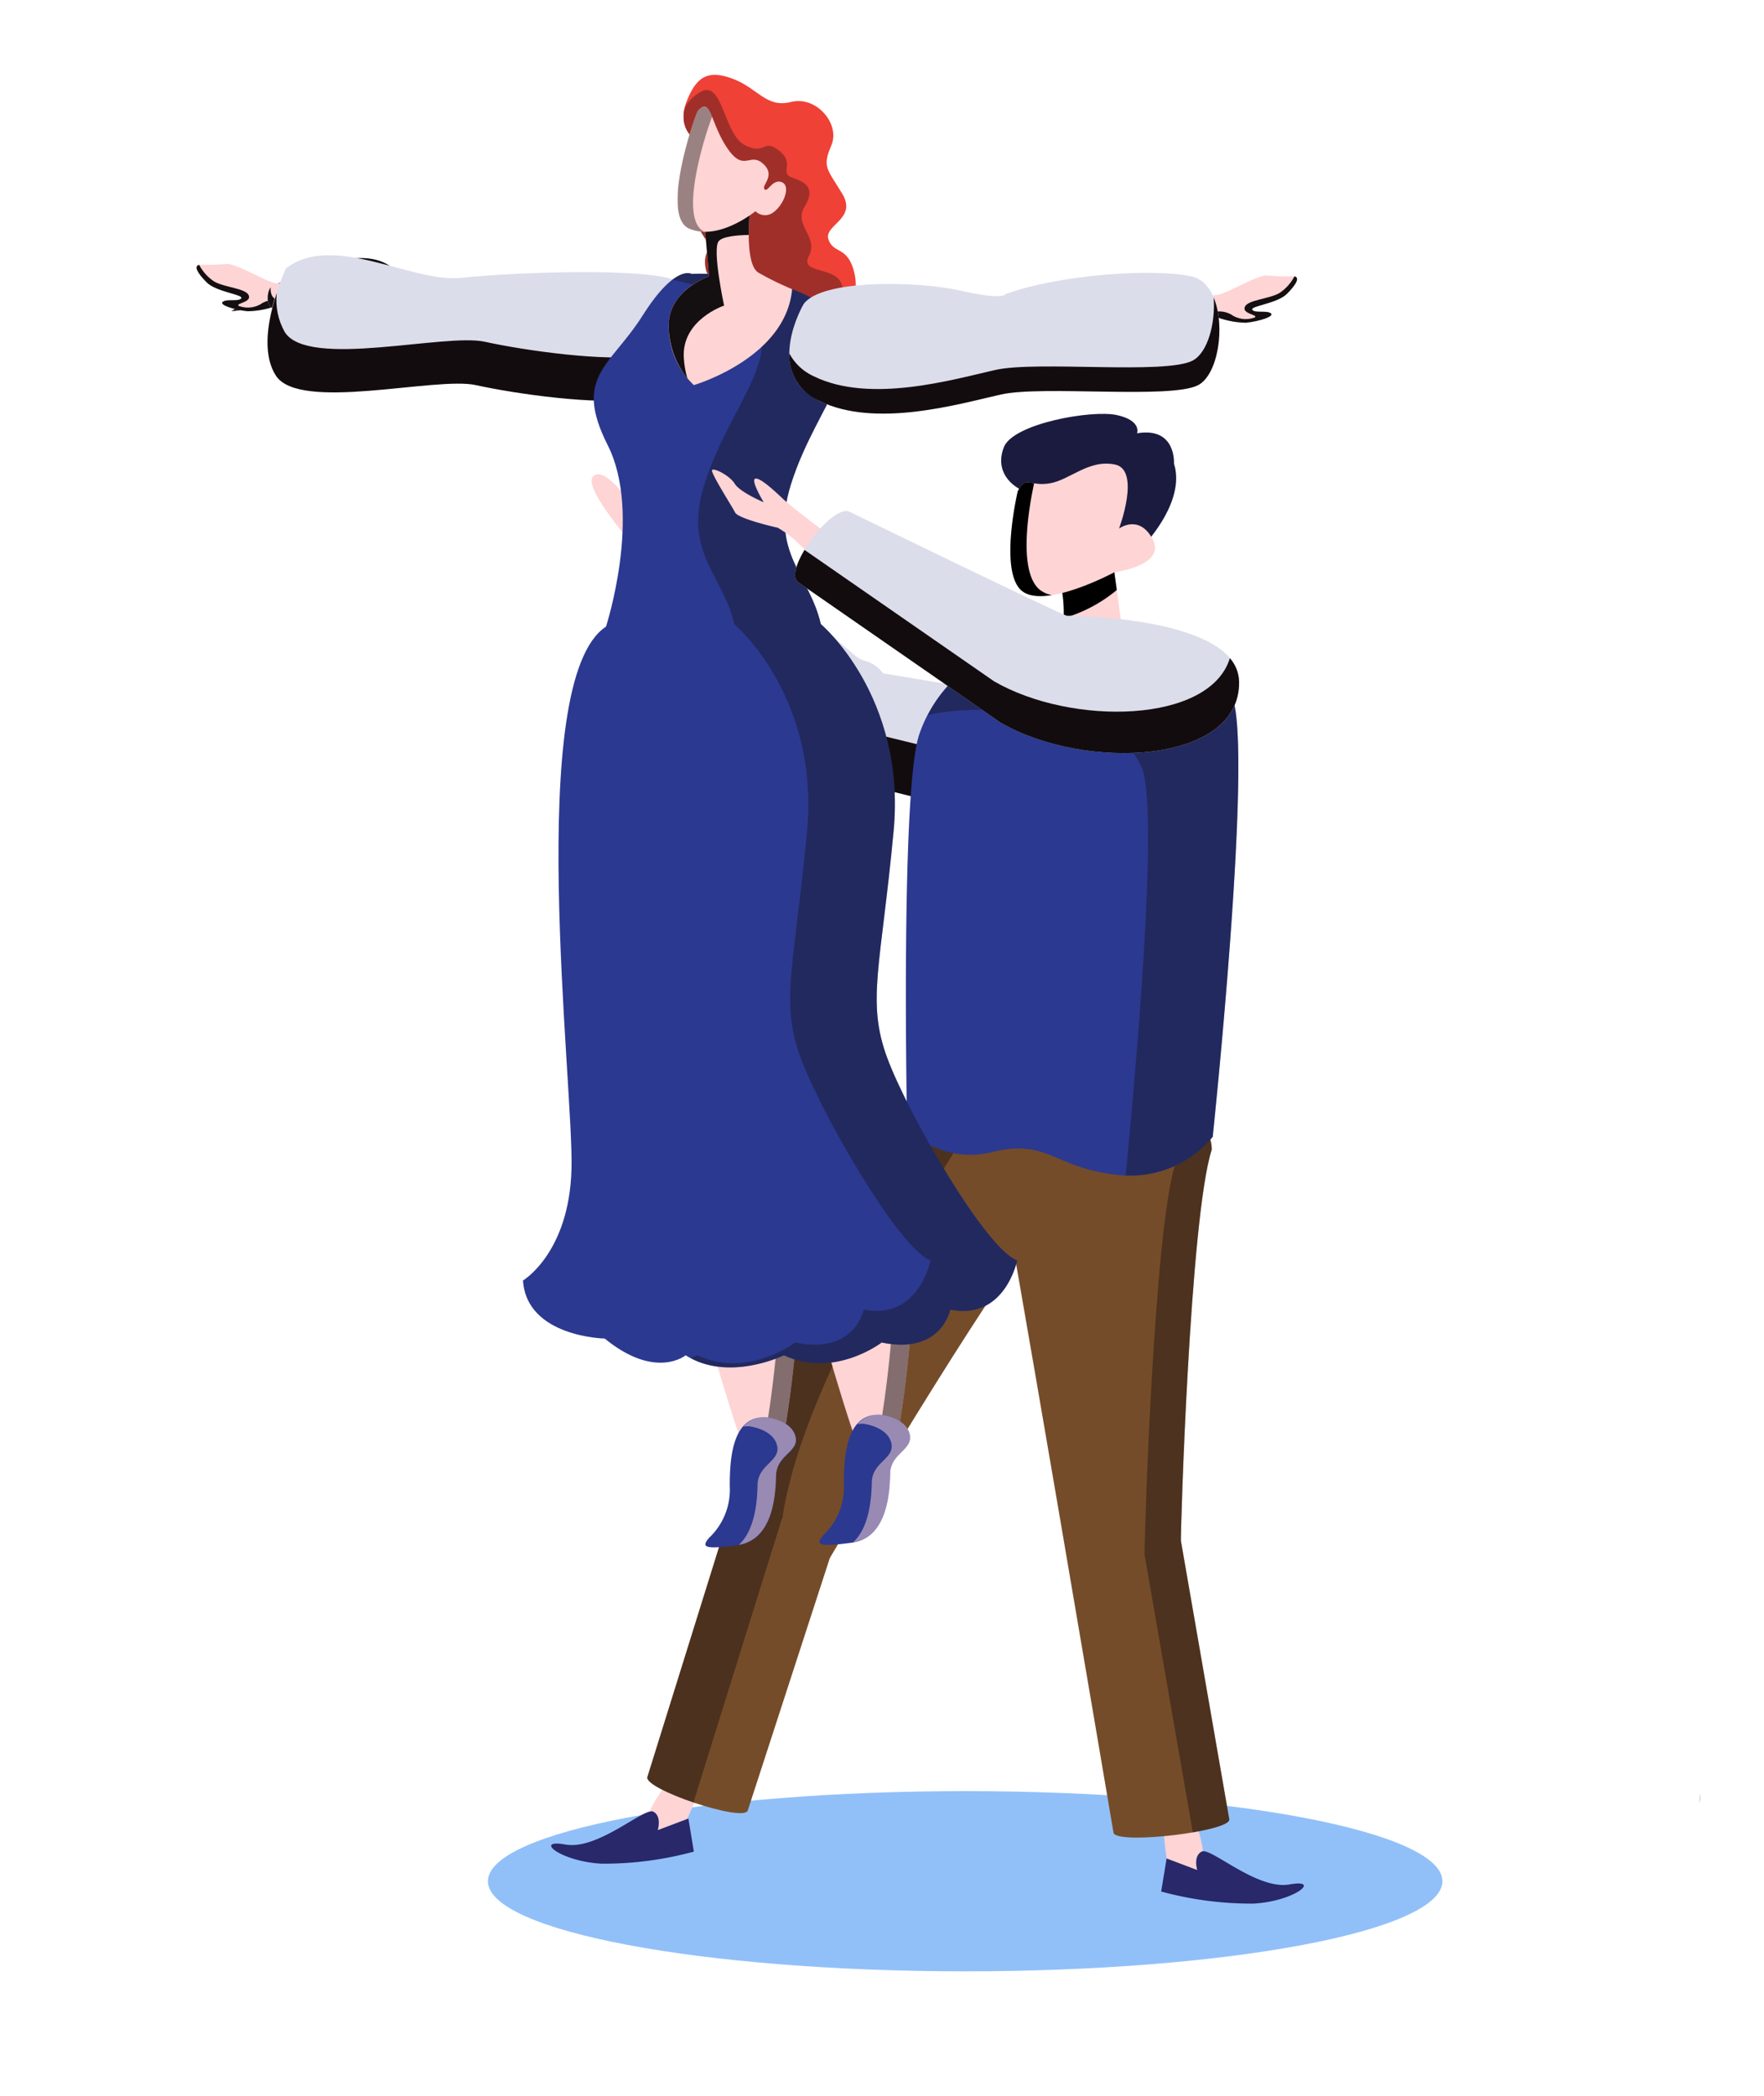 <svg id="Group_3553" data-name="Group 3553" xmlns="http://www.w3.org/2000/svg" xmlns:xlink="http://www.w3.org/1999/xlink" width="214.881" height="255.276" viewBox="0 0 214.881 255.276">
  <defs>
    <clipPath id="clip-path">
      <rect id="Rectangle_2707" data-name="Rectangle 2707" width="214.881" height="255.276" fill="none"/>
    </clipPath>
    <clipPath id="clip-path-2">
      <path id="Path_4223" data-name="Path 4223" d="M100.729,0C64.123.01,36.509,26.3,36.509,26.3S-34.107,78.061,21.082,183.762c12.5,38.705,43.59,71.475,95.3,71.511h.164a150.938,150.938,0,0,0,39.521-5.686c44.31-12.064,58.787-27.211,58.808-44.927v-.079c-.015-12.59-7.313-26.474-16.383-41.471-21.856-36.139,29.569-73.569-32.141-130.359C143.86,8.005,120.967.012,100.8,0Z" transform="translate(0 0.003)" fill="none"/>
    </clipPath>
    <clipPath id="clip-path-3">
      <rect id="Rectangle_2657" data-name="Rectangle 2657" width="19.751" height="6.478" fill="none"/>
    </clipPath>
    <clipPath id="clip-path-4">
      <path id="Path_4244" data-name="Path 4244" d="M158.509,155.718c-6-3.176-18.816,5.8-18.816,5.8s24.813-2.624,18.816-5.8" transform="translate(-139.693 -155.038)" fill="none"/>
    </clipPath>
    <radialGradient id="radial-gradient" cx="0.398" cy="0.639" r="0.822" gradientTransform="matrix(0.36, 0, 0, -1, -0.727, 50.441)" gradientUnits="objectBoundingBox">
      <stop offset="0" stop-color="#130c0e"/>
      <stop offset="0.574" stop-color="#130c0e"/>
      <stop offset="0.798" stop-color="#130c0e"/>
      <stop offset="1" stop-color="#130c0e"/>
    </radialGradient>
    <clipPath id="clip-path-5">
      <rect id="Rectangle_2663" data-name="Rectangle 2663" width="0.149" height="1.119" fill="none"/>
    </clipPath>
    <clipPath id="clip-path-6">
      <path id="Path_4247" data-name="Path 4247" d="M1025.238,1078.947a5.657,5.657,0,0,0,.149-1.119c-.041.388-.092.76-.149,1.119" transform="translate(-1025.238 -1077.828)" fill="none"/>
    </clipPath>
    <radialGradient id="radial-gradient-2" cx="0.5" cy="0.5" r="0.357" gradientTransform="matrix(7.493, 0, 0, -1, 9033.319, 65.745)" xlink:href="#radial-gradient"/>
    <clipPath id="clip-path-7">
      <rect id="Rectangle_2671" data-name="Rectangle 2671" width="58.888" height="35.41" fill="none"/>
    </clipPath>
    <clipPath id="clip-path-8">
      <path id="Path_4255" data-name="Path 4255" d="M432.441,352.212,403.3,345.049a2.983,2.983,0,0,1-2.4-2.622l-16.271-19.221c-1.785,1.522-3.1,3.386-2.262,4.231l18.11,21.394a2.982,2.982,0,0,0,2.4,2.622l29.14,7.163c7.071-.243,10.255-7.042,8.51-11.513a9.061,9.061,0,0,1-8.087,5.109" transform="translate(-382.11 -323.206)" fill="none"/>
    </clipPath>
    <radialGradient id="radial-gradient-3" cx="0.494" cy="0.5" r="0.688" gradientTransform="matrix(0.581, 0, 0, -1, -0.529, 10.718)" xlink:href="#radial-gradient"/>
    <clipPath id="clip-path-9">
      <rect id="Rectangle_2673" data-name="Rectangle 2673" width="46.368" height="85.216" fill="none"/>
    </clipPath>
    <clipPath id="clip-path-10">
      <path id="Path_4258" data-name="Path 4258" d="M422.168,665.784c-.053.733-18.215,26.37-20.868,44.611-.025.041-.055.076-.079.118L390.531,744.8c-.259.735,2.646,2.121,5.69,3.145a.334.334,0,0,1-.018-.227l10.689-34.286c.024-.043.054-.078.079-.118,2.653-18.24,20.815-43.877,20.868-44.611,1.693-3.119,5.379-3.6,9.042-2.553-4.694-3.708-12.092-5.194-14.715-.365" transform="translate(-390.515 -662.728)" fill="none"/>
    </clipPath>
    <radialGradient id="radial-gradient-4" cx="0.503" cy="0.51" r="0.395" gradientTransform="matrix(1.859, 0, 0, -1, 1.449, 2.821)" xlink:href="#radial-gradient"/>
    <clipPath id="clip-path-11">
      <rect id="Rectangle_2675" data-name="Rectangle 2675" width="24.303" height="89.354" fill="none"/>
    </clipPath>
    <clipPath id="clip-path-12">
      <path id="Path_4261" data-name="Path 4261" d="M639.714,714.017c-.073-.481,1.076-39.418,3.761-47.687-.132-7.022-14.929-7.756-22.168-3.712,7.588-1.9,17.633-.382,17.742,5.4-2.686,8.268-3.834,47.206-3.762,47.686l5.874,33.806c2.6-.446,4.645-1.062,4.434-1.643Z" transform="translate(-621.307 -660.156)" fill="none"/>
    </clipPath>
    <radialGradient id="radial-gradient-5" cx="0.496" cy="0.509" r="0.36" gradientTransform="matrix(3.697, 0, 0, -1, 13.81, 2.706)" gradientUnits="objectBoundingBox">
      <stop offset="0" stop-color="#140f10"/>
      <stop offset="0.574" stop-color="#140f10"/>
      <stop offset="0.798" stop-color="#140f10"/>
      <stop offset="1" stop-color="#140f10"/>
    </radialGradient>
    <clipPath id="clip-path-13">
      <rect id="Rectangle_2677" data-name="Rectangle 2677" width="37.835" height="65.391" fill="none"/>
    </clipPath>
    <clipPath id="clip-path-14">
      <path id="Path_4263" data-name="Path 4263" d="M584.767,383.992s-9.464-.869-14.229.427a16.8,16.8,0,0,0-10.787,8.6c4.828-1.215,14.013-.373,14.013-.373s9.391.511,12.044,6.759c2.184,5.144-.82,38.169-1.949,49.681a13.021,13.021,0,0,0,10.6-4.7s5-47.387,2.349-53.635-12.044-6.759-12.044-6.759" transform="translate(-559.751 -383.706)" fill="none"/>
    </clipPath>
    <radialGradient id="radial-gradient-6" cx="0.476" cy="0.502" r="0.404" gradientTransform="matrix(1.661, 0, 0, -1, 1.882, 5.378)" xlink:href="#radial-gradient-5"/>
    <clipPath id="clip-path-15">
      <rect id="Rectangle_2678" data-name="Rectangle 2678" width="7.055" height="7.353" fill="none"/>
    </clipPath>
    <clipPath id="clip-path-16">
      <rect id="Rectangle_2679" data-name="Rectangle 2679" width="5.067" height="13.85" fill="none"/>
    </clipPath>
    <clipPath id="clip-path-17">
      <rect id="Rectangle_2681" data-name="Rectangle 2681" width="10.64" height="5.67" fill="none"/>
    </clipPath>
    <clipPath id="clip-path-18">
      <path id="Path_4271" data-name="Path 4271" d="M126.679,163.723a3.122,3.122,0,0,1-2.943.4c-.486-.336,1.566-.413,1.211-1.287s-2.917-.939-4.232-1.7a5.506,5.506,0,0,1-1.812-2.017c-.664.141-.242.964.913,2.131s4.5,1.486,4.223,1.934-1.753.05-2.254.432,1.417.987,3.022,1.153a10.57,10.57,0,0,0,4.041-.878.881.881,0,0,0,.379-.275,3.038,3.038,0,0,0-2.548.112" transform="translate(-118.587 -159.113)" fill="none"/>
    </clipPath>
    <radialGradient id="radial-gradient-7" cx="0.516" cy="0.487" r="0.735" gradientTransform="matrix(0.527, 0, 0, -1, -1.015, 76.687)" xlink:href="#radial-gradient-5"/>
    <clipPath id="clip-path-19">
      <rect id="Rectangle_2683" data-name="Rectangle 2683" width="26.828" height="8.222" fill="none"/>
    </clipPath>
    <clipPath id="clip-path-20">
      <path id="Path_4273" data-name="Path 4273" d="M186.015,179.611c-4.891.967-23.4-5.55-23.4-5.55-.584-.077-.8-.764-.758-1.465-.533.824-.5,2.452.424,2.575,0,0,18.513,6.517,23.4,5.55,1.895-.375,2.556-1.393,2.653-2.508a3.218,3.218,0,0,1-2.319,1.4" transform="translate(-161.505 -172.597)" fill="none"/>
    </clipPath>
    <radialGradient id="radial-gradient-8" cx="0.503" cy="0.452" r="1.095" gradientTransform="matrix(0.335, 0, 0, -1, -0.798, 48.459)" xlink:href="#radial-gradient-5"/>
    <clipPath id="clip-path-21">
      <rect id="Rectangle_2685" data-name="Rectangle 2685" width="51.343" height="13.113" fill="none"/>
    </clipPath>
    <clipPath id="clip-path-22">
      <path id="Path_4275" data-name="Path 4275" d="M207.467,183.724c-4.744.819-14.73-.6-19.6-1.671s-21.466,3.3-24.343-1.148a7.918,7.918,0,0,1-.994-4.771c-.958,2.873-1.912,7.258-.1,10.051,2.877,4.443,19.474.073,24.343,1.148s14.855,2.489,19.6,1.671c3.506-.6,6.491-7.085,6.376-11.139-1.163,2.888-3.122,5.487-5.279,5.859" transform="translate(-161.407 -176.135)" fill="none"/>
    </clipPath>
    <radialGradient id="radial-gradient-9" cx="0.506" cy="0.452" r="1.297" gradientTransform="matrix(0.276, 0, 0, -1, -0.441, 30.297)" xlink:href="#radial-gradient"/>
    <clipPath id="clip-path-23">
      <rect id="Rectangle_2687" data-name="Rectangle 2687" width="26.411" height="32.741" fill="none"/>
    </clipPath>
    <clipPath id="clip-path-24">
      <path id="Path_4277" data-name="Path 4277" d="M436.935,78.025c.246.388,1.322,2.266-.022,3.48-1.5,1.358-4.609-.76-5.085-3.438s-5.307-1.454-4.084-3.78-1.886-3.755-.552-5.945.348-2.975-1.405-3.567.354-1.737-1.679-3.313-1.556.6-4.12-.65-2.7-7.595-5.169-6.643a4.8,4.8,0,0,0-2.158,2,3.5,3.5,0,0,0,1.035,3.844s-.624,3.888-1,6.234,2.459,5.816,2.78,6.6-.692,1.124-.294,3.055,2.24,1.144,3.869,3.684,2.573,3.759,8.77,6.177,9.641.37,10.8-3.277c1.092-3.427-1.386-4.359-1.694-4.461" transform="translate(-412.494 -54.071)" fill="none"/>
    </clipPath>
    <radialGradient id="radial-gradient-10" cx="0.495" cy="0.493" r="0.426" gradientTransform="matrix(1.254, 0, 0, -1, 0.759, 14.024)" xlink:href="#radial-gradient-5"/>
    <clipPath id="clip-path-25">
      <rect id="Rectangle_2689" data-name="Rectangle 2689" width="14.808" height="54.282" fill="none"/>
    </clipPath>
    <clipPath id="clip-path-26">
      <path id="Path_4279" data-name="Path 4279" d="M409.164,613.8c2.045.515,4.612,2.456,7.766,6.889,8.912,12.522,2.555,44.962,2.555,44.962a8.431,8.431,0,0,1-1.6,1.691,1.169,1.169,0,0,0,.244.347c1.56,1.021,3.649-2.052,3.649-2.052s6.357-32.439-2.555-44.962c-4.468-6.277-7.778-7.619-10.056-6.876" transform="translate(-409.164 -613.613)" fill="none"/>
    </clipPath>
    <radialGradient id="radial-gradient-11" cx="-0.296" cy="0.813" r="0.361" gradientTransform="matrix(0.651, 0, 0, -1, -0.375, 6.419)" xlink:href="#radial-gradient-5"/>
    <clipPath id="clip-path-27">
      <rect id="Rectangle_2690" data-name="Rectangle 2690" width="6.953" height="15.533" fill="none"/>
    </clipPath>
    <clipPath id="clip-path-29">
      <path id="Path_4283" data-name="Path 4283" d="M740.156,166.064a5.507,5.507,0,0,1-1.812,2.017c-1.315.764-3.877.829-4.232,1.7s1.7.951,1.211,1.287a3.121,3.121,0,0,1-2.943-.4,3.04,3.04,0,0,0-2.548-.112.88.88,0,0,0,.379.275,10.565,10.565,0,0,0,4.041.878c1.605-.166,3.523-.772,3.022-1.153s-1.975.017-2.254-.432,3.056-.757,4.223-1.934,1.577-1.99.913-2.131" transform="translate(-729.832 -166.064)" fill="none"/>
    </clipPath>
    <radialGradient id="radial-gradient-12" cx="0.484" cy="0.487" r="0.735" gradientTransform="matrix(0.527, 0, 0, -1, -6.34, 76.203)" xlink:href="#radial-gradient-5"/>
    <clipPath id="clip-path-31">
      <path id="Path_4285" data-name="Path 4285" d="M478.016,612.28c2.045.515,4.612,2.456,7.766,6.889,8.912,12.522,2.555,44.962,2.555,44.962a8.426,8.426,0,0,1-1.6,1.692,1.17,1.17,0,0,0,.244.347c1.56,1.021,3.649-2.052,3.649-2.052s6.357-32.44-2.555-44.962c-4.468-6.277-7.778-7.619-10.056-6.876" transform="translate(-478.016 -612.095)" fill="none"/>
    </clipPath>
    <radialGradient id="radial-gradient-13" cx="-0.296" cy="0.813" r="0.361" gradientTransform="matrix(0.651, 0, 0, -1, -0.458, 6.435)" xlink:href="#radial-gradient-5"/>
    <clipPath id="clip-path-32">
      <rect id="Rectangle_2695" data-name="Rectangle 2695" width="6.956" height="15.533" fill="none"/>
    </clipPath>
    <clipPath id="clip-path-33">
      <rect id="Rectangle_2697" data-name="Rectangle 2697" width="41.994" height="133.27" fill="none"/>
    </clipPath>
    <clipPath id="clip-path-34">
      <path id="Path_4289" data-name="Path 4289" d="M431.84,259.666c-2.545-6.887-.774-11.109.775-27.6s-8.867-25.242-8.867-25.242h0c-1.364-6.023-6.254-8.685-3.632-17.033,3.15-10.033,10.993-16.763,4.475-21.473s-16.575-4.14-16.575-4.14-.781-.488-2.347.705a22,22,0,0,1,8.377,3.435c6.518,4.71-1.325,11.44-4.475,21.473-2.621,8.348,2.268,11.01,3.633,17.033,0,0,10.416,8.748,8.867,25.242s-3.32,20.715-.775,27.6,12.061,23.328,15.824,24.661c0,0-1.46,7.332-8.144,6,0,0-1.081,5.524-8.361,4,0,0-5.795,4.443-11.907,1.555,0,0-.3.146-.808.342,5.108,2.718,11.352-.342,11.352-.342,6.112,2.888,11.906-1.555,11.906-1.555,7.28,1.525,8.361-4,8.361-4,6.683,1.333,8.144-6,8.144-6-3.762-1.333-13.278-17.774-15.823-24.661" transform="translate(-405.669 -164.077)" fill="none"/>
    </clipPath>
    <radialGradient id="radial-gradient-14" cx="0.5" cy="0.496" r="0.365" gradientTransform="matrix(3.21, 0, 0, -1, 4.311, 3.288)" xlink:href="#radial-gradient-5"/>
    <clipPath id="clip-path-35">
      <rect id="Rectangle_2699" data-name="Rectangle 2699" width="52.387" height="14.137" fill="none"/>
    </clipPath>
    <clipPath id="clip-path-36">
      <path id="Path_4291" data-name="Path 4291" d="M525.368,186.453c-3.321,1.751-18.958,0-24.048,1.147s-15.27,4.148-22.13.767a6.3,6.3,0,0,1-2.966-2.776,6.02,6.02,0,0,0,3.627,5.769c6.86,3.381,17.04.38,22.13-.768s20.727.6,24.048-1.147c2.414-1.273,3.343-7.154,1.885-10.662.232,3.187-.741,6.717-2.547,7.669" transform="translate(-476.224 -178.784)" fill="none"/>
    </clipPath>
    <radialGradient id="radial-gradient-15" cx="0.493" cy="0.443" r="1.207" gradientTransform="matrix(0.299, 0, 0, -1, -1.268, 27.452)" xlink:href="#radial-gradient"/>
    <clipPath id="clip-path-37">
      <rect id="Rectangle_2701" data-name="Rectangle 2701" width="9.941" height="20.978" fill="none"/>
    </clipPath>
    <clipPath id="clip-path-38">
      <path id="Path_4293" data-name="Path 4293" d="M408.341,132.358s-5.192,1.724-4.907,6.366a10.458,10.458,0,0,0,2.259,6.044,11.434,11.434,0,0,1-.428-2.489c-.284-4.642,4.907-6.366,4.907-6.366s-1.461-6.792-.67-7.829c.449-.589,2.222-.747,3.672-.775a32.52,32.52,0,0,1,.189-3.521l-5.692.741Z" transform="translate(-403.422 -123.788)" fill="none"/>
    </clipPath>
    <radialGradient id="radial-gradient-16" cx="0.513" cy="0.5" r="0.392" gradientTransform="matrix(2.046, 0, 0, -1, 8.313, 21.944)" xlink:href="#radial-gradient-5"/>
    <clipPath id="clip-path-39">
      <rect id="Rectangle_2703" data-name="Rectangle 2703" width="4.208" height="15.235" fill="none"/>
    </clipPath>
    <clipPath id="clip-path-41">
      <rect id="Rectangle_2705" data-name="Rectangle 2705" width="54.092" height="24.753" fill="none"/>
    </clipPath>
    <clipPath id="clip-path-42">
      <path id="Path_4298" data-name="Path 4298" d="M503.927,346.363l-.009,0-23.085-16c-1.064,1.78-1.577,3.5-.7,3.99l24.6,17.054.008,0c10.3,5.956,29.275,5.047,29.032-5.041a4.451,4.451,0,0,0-1.123-2.817c-2.424,7.959-19.247,8.3-28.728,2.817" transform="translate(-479.688 -330.355)" fill="none"/>
    </clipPath>
    <radialGradient id="radial-gradient-17" cx="0.502" cy="0.458" r="0.781" gradientTransform="matrix(0.491, 0, 0, -1, -0.896, 13.947)" xlink:href="#radial-gradient"/>
  </defs>
  <g id="Group_3448" data-name="Group 3448" clip-path="url(#clip-path)">
    <g id="Group_3447" data-name="Group 3447" transform="translate(23.938 9.113)">
      <g id="Group_3554" data-name="Group 3554" transform="translate(0 0)">
        <g id="Group_3322" data-name="Group 3322" transform="translate(4.267 22.314)" style="mix-blend-mode: overlay;isolation: isolate">
          <g id="Group_3321" data-name="Group 3321">
            <g id="Group_3320" data-name="Group 3320" clip-path="url(#clip-path-3)">
              <g id="Group_3319" data-name="Group 3319" transform="translate(0 0)">
                <g id="Group_3318" data-name="Group 3318" clip-path="url(#clip-path-4)">
                  <rect id="Rectangle_2656" data-name="Rectangle 2656" width="24.813" height="8.975" transform="translate(0 -2.495)" fill="url(#radial-gradient)"/>
                </g>
              </g>
            </g>
          </g>
        </g>
        <g id="Group_3337" data-name="Group 3337" transform="translate(183.066 209.368)" style="mix-blend-mode: overlay;isolation: isolate">
          <g id="Group_3336" data-name="Group 3336">
            <g id="Group_3335" data-name="Group 3335" clip-path="url(#clip-path-5)">
              <g id="Group_3334" data-name="Group 3334" transform="translate(0)">
                <g id="Group_3333" data-name="Group 3333" clip-path="url(#clip-path-6)">
                  <rect id="Rectangle_2662" data-name="Rectangle 2662" width="0.149" height="1.119" fill="url(#radial-gradient-2)"/>
                </g>
              </g>
            </g>
          </g>
        </g>
        <path id="Path_4251" data-name="Path 4251" d="M352.514,1076.183c-32.107,0-58.136,4.914-58.136,10.974s26.028,10.974,58.136,10.974,58.136-4.913,58.136-10.974-26.028-10.974-58.136-10.974" transform="translate(-258.879 -867.149)" fill="#91c0f9"/>
        <path id="Path_4252" data-name="Path 4252" d="M620.571,251.039s.6-1.555-2.466-2.222-12.657,1.037-13.763,3.925.811,4.814,2.951,5.554,8.926,2.518,8.926,2.518,2.287,6.679,4.721,4.376c0,0,5.68-5.581,4.131-10.459,0,0,.3-4.508-4.5-3.693" transform="translate(-506 -207.379)" fill="#1b1b3f"/>
        <path id="Path_4253" data-name="Path 4253" d="M362.468,289.649s-3.76-5.987-5.339-4.471,6.706,10.489,6.706,10.489l1.949-1.721s-2-5.993-2.989-7.219-.328,2.922-.328,2.922" transform="translate(-308.8 -236.288)" fill="#fed4d5"/>
        <path id="Path_4254" data-name="Path 4254" d="M433.837,334.2s-13.564-2.265-21.313-3.562a3.987,3.987,0,0,0-2.206-1.526,2.992,2.992,0,0,1-1.081-.538l-19.244-16.418c-1.743-1.767-9.369,4.455-7.625,6.222l18.11,21.394a2.983,2.983,0,0,0,2.4,2.622l29.141,7.163c10.689-.367,12.507-15.723,1.818-15.356" transform="translate(-328.897 -257.745)" fill="#dcddea"/>
        <g id="Group_3357" data-name="Group 3357" transform="translate(53.213 56.402)" style="mix-blend-mode: overlay;isolation: isolate">
          <g id="Group_3356" data-name="Group 3356">
            <g id="Group_3355" data-name="Group 3355" clip-path="url(#clip-path-7)">
              <g id="Group_3354" data-name="Group 3354">
                <g id="Group_3353" data-name="Group 3353" clip-path="url(#clip-path-8)">
                  <rect id="Rectangle_2670" data-name="Rectangle 2670" width="60.74" height="35.41" transform="translate(-0.577 0)" fill="url(#radial-gradient-3)"/>
                </g>
              </g>
            </g>
          </g>
        </g>
        <path id="Path_4256" data-name="Path 4256" d="M393.256,1069.485s-3.348,4.065-2.644,5.532,4.014.741,4.014.741,2.63-5.235,2.166-5.5a27.615,27.615,0,0,0-3.536-.776" transform="translate(-335.605 -861.808)" fill="#fed4d5"/>
        <path id="Path_4257" data-name="Path 4257" d="M422.168,665.781c-.053.733-18.215,26.37-20.868,44.61-.025.041-.055.076-.079.119L390.531,744.8c-.52,1.474,11.7,5.574,12.223,4.1l10-30.76c2.925-4.957,21.476-36.237,27.515-42.468,4.435-8.166-13.664-18.054-18.1-9.888" transform="translate(-335.605 -537.5)" fill="#754c29"/>
        <g id="Group_3362" data-name="Group 3362" transform="translate(54.91 125.225)" opacity="0.42" style="mix-blend-mode: overlay;isolation: isolate">
          <g id="Group_3361" data-name="Group 3361">
            <g id="Group_3360" data-name="Group 3360" clip-path="url(#clip-path-9)">
              <g id="Group_3359" data-name="Group 3359" transform="translate(0 0)">
                <g id="Group_3358" data-name="Group 3358" clip-path="url(#clip-path-10)">
                  <rect id="Rectangle_2672" data-name="Rectangle 2672" width="46.611" height="86.989" transform="translate(-0.243 -1.773)" fill="url(#radial-gradient-4)"/>
                </g>
              </g>
            </g>
          </g>
        </g>
        <path id="Path_4259" data-name="Path 4259" d="M701.925,1090.177c-.522.1.328,5.9.328,5.9s2.91,1.734,4.039.563-.77-6.09-.77-6.09a27.533,27.533,0,0,0-3.6-.378" transform="translate(-584.004 -878.295)" fill="#fed4d5"/>
        <path id="Path_4260" data-name="Path 4260" d="M624.289,714.012c-.073-.481,1.076-39.418,3.762-47.687-.176-9.33-26.245-7.562-26.069,1.768.414.674,14.1,81.484,14.1,81.484.538,1.477,14.627-.237,14.089-1.715Z" transform="translate(-504.374 -535.447)" fill="#754c29"/>
        <g id="Group_3367" data-name="Group 3367" transform="translate(101.509 124.704)" opacity="0.42" style="mix-blend-mode: overlay;isolation: isolate">
          <g id="Group_3366" data-name="Group 3366">
            <g id="Group_3365" data-name="Group 3365" clip-path="url(#clip-path-11)">
              <g id="Group_3364" data-name="Group 3364" transform="translate(0 0)">
                <g id="Group_3363" data-name="Group 3363" clip-path="url(#clip-path-12)">
                  <rect id="Rectangle_2674" data-name="Rectangle 2674" width="24.5" height="90.935" transform="translate(0 -1.581)" fill="url(#radial-gradient-5)"/>
                </g>
              </g>
            </g>
          </g>
        </g>
        <path id="Path_4262" data-name="Path 4262" d="M574.219,383.991s-9.464-.869-14.229.427a16.96,16.96,0,0,0-11.758,10.754c-2.411,6.288-1.546,48.149-1.546,48.149a10.677,10.677,0,0,0,10.462,2.885c6.731-1.563,7.374,1.93,15.062,2.808a13.031,13.031,0,0,0,11.7-4.629s5-47.387,2.349-53.635-12.044-6.759-12.044-6.759" transform="translate(-460.123 -315.04)" fill="#2b3990"/>
        <g id="Group_3372" data-name="Group 3372" transform="translate(89.08 68.666)" opacity="0.39" style="mix-blend-mode: overlay;isolation: isolate">
          <g id="Group_3371" data-name="Group 3371">
            <g id="Group_3370" data-name="Group 3370" clip-path="url(#clip-path-13)">
              <g id="Group_3369" data-name="Group 3369" transform="translate(0 0)">
                <g id="Group_3368" data-name="Group 3368" clip-path="url(#clip-path-14)">
                  <rect id="Rectangle_2676" data-name="Rectangle 2676" width="39.712" height="66.23" transform="translate(0 -0.584)" fill="url(#radial-gradient-6)"/>
                </g>
              </g>
            </g>
          </g>
        </g>
        <path id="Path_4264" data-name="Path 4264" d="M638.136,345.177a29.524,29.524,0,0,1-3.389-.816l-1.258-9.2-6.519,2.268s1.534,5.471-.206,7.105a9.453,9.453,0,0,1-2.8,2.012s2.78,5.622,8.771,3.543,5.932-4.918,5.4-4.907" transform="translate(-521.92 -276.331)" fill="#fed4d5"/>
        <g id="Group_3375" data-name="Group 3375" transform="translate(105.049 58.825)" style="mix-blend-mode: overlay;isolation: isolate">
          <g id="Group_3374" data-name="Group 3374">
            <g id="Group_3373" data-name="Group 3373" clip-path="url(#clip-path-15)">
              <path id="Path_4265" data-name="Path 4265" d="M638.842,337.424a16.764,16.764,0,0,1,.581,5.085,17.844,17.844,0,0,0,6.475-3.431l-.536-3.922Z" transform="translate(-638.842 -335.156)"/>
            </g>
          </g>
        </g>
        <path id="Path_4266" data-name="Path 4266" d="M622.823,286.467s2.69-7.158-.518-7.8-5.463,1.89-7.939,2.3-2.861-1-3.884.97c0,0-2.283,9.635.43,12.063s11.313-2.191,11.313-2.191,6.372-.845,4.708-4.005-4.11-1.333-4.11-1.333" transform="translate(-510.442 -231.21)" fill="#fed4d5"/>
        <g id="Group_3378" data-name="Group 3378" transform="translate(99.142 49.641)" style="mix-blend-mode: overlay;isolation: isolate">
          <g id="Group_3377" data-name="Group 3377">
            <g id="Group_3376" data-name="Group 3376" clip-path="url(#clip-path-16)">
              <path id="Path_4267" data-name="Path 4267" d="M612.478,289.957c-.916-.151-1.317-.333-2,.978,0,0-2.283,9.635.43,12.063.832.744,2.218.825,3.739.581a3.3,3.3,0,0,1-1.521-.683c-2.73-2.326-1.18-10.523-.651-12.938" transform="translate(-609.583 -289.852)"/>
            </g>
          </g>
        </g>
        <path id="Path_4268" data-name="Path 4268" d="M716.187,1116.331c-3.957.709-9.611-4.563-10.691-4.005s-.549,2.252-.549,2.252l-3.732-1.412-.664,4.028a41.825,41.825,0,0,0,11.225,1.471c5.034-.264,8.369-3.042,4.412-2.334" transform="translate(-583.042 -895.932)" fill="#28286b"/>
        <path id="Path_4269" data-name="Path 4269" d="M345.509,1090.6s.531-1.694-.549-2.252-6.735,4.714-10.691,4.005-.622,2.07,4.412,2.334a41.826,41.826,0,0,0,11.225-1.471l-.664-4.027Z" transform="translate(-289.323 -876.815)" fill="#28286b"/>
        <path id="Path_4270" data-name="Path 4270" d="M128.4,160.936c-1.045.033-5.207-2.615-6.3-2.357a29.208,29.208,0,0,1-3.209.086c-.691.13-.265.962.9,2.14s4.5,1.486,4.222,1.934-1.753.05-2.254.432,1.417.987,3.022,1.153a10.567,10.567,0,0,0,4.041-.878c1.134-.413.622-2.543-.422-2.509" transform="translate(-118.56 -135.533)" fill="#fed4d5"/>
        <g id="Group_3383" data-name="Group 3383" transform="translate(0.005 23.139)" style="mix-blend-mode: overlay;isolation: isolate">
          <g id="Group_3382" data-name="Group 3382">
            <g id="Group_3381" data-name="Group 3381" clip-path="url(#clip-path-17)">
              <g id="Group_3380" data-name="Group 3380" transform="translate(0 0.001)">
                <g id="Group_3379" data-name="Group 3379" clip-path="url(#clip-path-18)">
                  <rect id="Rectangle_2680" data-name="Rectangle 2680" width="10.988" height="5.816" transform="translate(-0.349 0)" fill="url(#radial-gradient-7)"/>
                </g>
              </g>
            </g>
          </g>
        </g>
        <path id="Path_4272" data-name="Path 4272" d="M162.658,169.861c-1.272-.169-1.673,2.877-.4,3.046,0,0,18.513,6.517,23.4,5.55s1.609-6.214,1.431-6.391c-3.054-3.041-24.433-2.2-24.433-2.2" transform="translate(-152.814 -144.458)" fill="#fed4d5"/>
        <g id="Group_3388" data-name="Group 3388" transform="translate(8.671 25.874)" style="mix-blend-mode: overlay;isolation: isolate">
          <g id="Group_3387" data-name="Group 3387">
            <g id="Group_3386" data-name="Group 3386" clip-path="url(#clip-path-19)">
              <g id="Group_3385" data-name="Group 3385" transform="translate(0 -0.001)">
                <g id="Group_3384" data-name="Group 3384" clip-path="url(#clip-path-20)">
                  <rect id="Rectangle_2682" data-name="Rectangle 2682" width="27.013" height="9.092" transform="translate(-0.185 0)" fill="url(#radial-gradient-8)"/>
                </g>
              </g>
            </g>
          </g>
        </g>
        <path id="Path_4274" data-name="Path 4274" d="M211.344,156.512c-3.558-1.764-20.377-1.065-26.352-.415s-15.584-5.583-21.338-1.159c0,0-4.112,8.475-1.235,12.918s19.475.073,24.343,1.148,14.855,2.489,19.6,1.671,8.541-12.4,4.983-14.163" transform="translate(-152.749 -131.371)" fill="#dcddea"/>
        <g id="Group_3393" data-name="Group 3393" transform="translate(8.651 26.592)" style="mix-blend-mode: overlay;isolation: isolate">
          <g id="Group_3392" data-name="Group 3392">
            <g id="Group_3391" data-name="Group 3391" clip-path="url(#clip-path-21)">
              <g id="Group_3390" data-name="Group 3390" transform="translate(0 -0.001)">
                <g id="Group_3389" data-name="Group 3389" clip-path="url(#clip-path-22)">
                  <rect id="Rectangle_2684" data-name="Rectangle 2684" width="52.242" height="14.495" transform="translate(-0.787 0)" fill="url(#radial-gradient-9)"/>
                </g>
              </g>
            </g>
          </g>
        </g>
        <path id="Path_4276" data-name="Path 4276" d="M436.783,70.674s-.142,1.478-2.257,1.4-.621-.687-1.467-3.464-2.453-1.867-3.034-3.616,3.547-2.477,1.685-5.551-2.463-3.236-1.334-5.884-1.851-6.071-4.9-5.3-3.989-1.64-7.093-2.818-4.506-.186-5.662,2.836.878,4.41.878,4.41-.623,3.888-1,6.234,2.459,5.816,2.78,6.6-.692,1.124-.294,3.055,2.24,1.144,3.869,3.684,2.573,3.759,8.77,6.177,9.641.37,10.8-3.278-1.754-4.482-1.754-4.482" transform="translate(-353.048 -44.956)" fill="#ef4136"/>
        <g id="Group_3398" data-name="Group 3398" transform="translate(59.348 1.847)" opacity="0.36" style="mix-blend-mode: overlay;isolation: isolate">
          <g id="Group_3397" data-name="Group 3397">
            <g id="Group_3396" data-name="Group 3396" clip-path="url(#clip-path-23)">
              <g id="Group_3395" data-name="Group 3395" transform="translate(0 0)">
                <g id="Group_3394" data-name="Group 3394" clip-path="url(#clip-path-24)">
                  <rect id="Rectangle_2686" data-name="Rectangle 2686" width="27.762" height="34.965" transform="translate(-0.535 -0.855)" fill="url(#radial-gradient-10)"/>
                </g>
              </g>
            </g>
          </g>
        </g>
        <path id="Path_4278" data-name="Path 4278" d="M389.973,619.4c-.685,4.145,11.254,47.259,12.814,48.279s3.649-2.052,3.649-2.052,6.357-32.439-2.555-44.962-13.222-5.411-13.908-1.265" transform="translate(-335.15 -498.337)" fill="#fed4d5"/>
        <g id="Group_3403" data-name="Group 3403" transform="translate(58.675 115.269)" opacity="0.52" style="mix-blend-mode: overlay;isolation: isolate">
          <g id="Group_3402" data-name="Group 3402">
            <g id="Group_3401" data-name="Group 3401" clip-path="url(#clip-path-25)">
              <g id="Group_3400" data-name="Group 3400" transform="translate(0 0)">
                <g id="Group_3399" data-name="Group 3399" clip-path="url(#clip-path-26)">
                  <path id="Path_4421" data-name="Path 4421" d="M0,0,58.72-.079l-.052,38.118-58.72.079Z" transform="translate(-19.023 47.506) rotate(-68.33)" fill="url(#radial-gradient-11)"/>
                </g>
              </g>
            </g>
          </g>
        </g>
        <path id="Path_4280" data-name="Path 4280" d="M433.111,851.584c-4.054-.355-4.6,4.413-4.575,8.394a8.058,8.058,0,0,1-2.568,6.311c-.8,1.027-.774,1.427,3.511.859s4.64-5.945,4.691-8.443,2.908-2.877,2.358-4.846-3.417-2.274-3.417-2.274" transform="translate(-363.576 -688.062)" fill="#2b3990"/>
        <g id="Group_3406" data-name="Group 3406" transform="translate(66.067 163.504)" opacity="0.52" style="mix-blend-mode: overlay;isolation: isolate">
          <g id="Group_3405" data-name="Group 3405">
            <g id="Group_3404" data-name="Group 3404" clip-path="url(#clip-path-27)">
              <path id="Path_4281" data-name="Path 4281" d="M449.243,851.589a3.268,3.268,0,0,0-2.922,1.121,3.845,3.845,0,0,1,.672-.047s2.868.3,3.418,2.274-2.307,2.348-2.359,4.846c-.04,1.907-.27,5.479-2.277,7.321,4.113-.694,4.476-5.933,4.527-8.395.054-2.634,2.9-2.922,2.358-4.846-.55-1.97-3.417-2.274-3.417-2.274" transform="translate(-445.775 -851.571)" fill="#fed4d5"/>
            </g>
          </g>
        </g>
        <path id="Path_4282" data-name="Path 4282" d="M739.105,165.616a29.212,29.212,0,0,1-3.209-.086c-1.1-.257-5.258,2.39-6.3,2.357s-1.556,2.1-.422,2.509a10.565,10.565,0,0,0,4.041.878c1.605-.166,3.523-.772,3.022-1.153s-1.975.017-2.254-.432,3.056-.756,4.222-1.934,1.593-2.01.9-2.14" transform="translate(-605.372 -141.075)" fill="#fed4d5"/>
        <g id="Group_3411" data-name="Group 3411" transform="translate(123.421 24.548)" style="mix-blend-mode: overlay;isolation: isolate">
          <g id="Group_3410" data-name="Group 3410">
            <g id="Group_3409" data-name="Group 3409" clip-path="url(#clip-path-17)">
              <g id="Group_3408" data-name="Group 3408" transform="translate(0 0.001)">
                <g id="Group_3407" data-name="Group 3407" clip-path="url(#clip-path-29)">
                  <rect id="Rectangle_2691" data-name="Rectangle 2691" width="10.988" height="5.816" transform="translate(0 0)" fill="url(#radial-gradient-12)"/>
                </g>
              </g>
            </g>
          </g>
        </g>
        <path id="Path_4284" data-name="Path 4284" d="M458.825,617.884c-.685,4.145,11.254,47.259,12.814,48.279s3.649-2.052,3.649-2.052,6.357-32.439-2.555-44.962-13.223-5.411-13.908-1.265" transform="translate(-390.1 -497.127)" fill="#fed4d5"/>
        <g id="Group_3416" data-name="Group 3416" transform="translate(72.577 114.962)" opacity="0.52" style="mix-blend-mode: overlay;isolation: isolate">
          <g id="Group_3415" data-name="Group 3415">
            <g id="Group_3414" data-name="Group 3414" clip-path="url(#clip-path-25)">
              <g id="Group_3413" data-name="Group 3413" transform="translate(0 0)">
                <g id="Group_3412" data-name="Group 3412" clip-path="url(#clip-path-31)">
                  <path id="Path_4422" data-name="Path 4422" d="M0,0,58.72-.079l-.052,38.118-58.72.079Z" transform="translate(-19.023 47.506) rotate(-68.33)" fill="url(#radial-gradient-13)"/>
                </g>
              </g>
            </g>
          </g>
        </g>
        <path id="Path_4286" data-name="Path 4286" d="M501.962,850.066c-4.054-.355-4.6,4.413-4.575,8.394a8.058,8.058,0,0,1-2.568,6.311c-.8,1.027-.774,1.427,3.511.859s4.64-5.945,4.691-8.443,2.908-2.877,2.359-4.846-3.418-2.274-3.418-2.274" transform="translate(-418.525 -686.851)" fill="#2b3990"/>
        <g id="Group_3419" data-name="Group 3419" transform="translate(79.981 163.197)" opacity="0.52" style="mix-blend-mode: overlay;isolation: isolate">
          <g id="Group_3418" data-name="Group 3418">
            <g id="Group_3417" data-name="Group 3417" clip-path="url(#clip-path-32)">
              <path id="Path_4287" data-name="Path 4287" d="M518.154,850.07a3.267,3.267,0,0,0-2.921,1.121,3.836,3.836,0,0,1,.672-.047s2.868.3,3.418,2.274-2.307,2.348-2.358,4.846c-.04,1.907-.27,5.479-2.277,7.321,4.113-.694,4.476-5.933,4.527-8.395.052-2.5,2.908-2.877,2.359-4.846s-3.418-2.274-3.418-2.274" transform="translate(-514.686 -850.052)" fill="#fed4d5"/>
            </g>
          </g>
        </g>
        <path id="Path_4288" data-name="Path 4288" d="M359.9,259.663c-2.545-6.888-.774-11.109.775-27.6s-8.867-25.241-8.867-25.241c-1.364-6.023-6.254-8.685-3.632-17.033,3.15-10.033,10.993-16.763,4.475-21.473s-16.575-4.14-16.575-4.14-1.977-1.243-5.957,5.046-8.5,7.43-4.261,15.828-.217,22.087-.217,22.087c-10.027,6.57-3.915,55.861-4.2,66.081s-5.91,13.553-5.91,13.553c.443,6.888,9.959,7.073,9.959,7.073,6.2,5.073,9.853,2.037,9.853,2.037,5.206,3.333,11.971,0,11.971,0,6.112,2.888,11.907-1.555,11.907-1.555,7.28,1.525,8.361-4,8.361-4,6.683,1.333,8.144-6,8.144-6-3.762-1.333-13.278-17.774-15.824-24.661" transform="translate(-275.761 -139.928)" fill="#2b3990"/>
        <g id="Group_3424" data-name="Group 3424" transform="translate(57.97 24.147)" opacity="0.39" style="mix-blend-mode: overlay;isolation: isolate">
          <g id="Group_3423" data-name="Group 3423">
            <g id="Group_3422" data-name="Group 3422" clip-path="url(#clip-path-33)">
              <g id="Group_3421" data-name="Group 3421" transform="translate(0 -0.001)">
                <g id="Group_3420" data-name="Group 3420" clip-path="url(#clip-path-34)">
                  <rect id="Rectangle_2696" data-name="Rectangle 2696" width="41.994" height="135.335" transform="translate(0 -0.471)" fill="url(#radial-gradient-14)"/>
                </g>
              </g>
            </g>
          </g>
        </g>
        <path id="Path_4290" data-name="Path 4290" d="M525.211,164.361c-4.648-1.016-16.112-.224-22.662,2.157,0,0-.132.788-5.443-.415s-16.966-1.409-19.147,1.626c0,0-4.974,8.405,1.886,11.786s17.04.38,22.13-.768,20.727.6,24.048-1.147,3.836-12.225-.811-13.24" transform="translate(-404.002 -139.812)" fill="#dcddea"/>
        <g id="Group_3429" data-name="Group 3429" transform="translate(72.215 27.127)" style="mix-blend-mode: overlay;isolation: isolate">
          <g id="Group_3428" data-name="Group 3428">
            <g id="Group_3427" data-name="Group 3427" clip-path="url(#clip-path-35)">
              <g id="Group_3426" data-name="Group 3426" transform="translate(0 0.001)">
                <g id="Group_3425" data-name="Group 3425" clip-path="url(#clip-path-36)">
                  <rect id="Rectangle_2698" data-name="Rectangle 2698" width="53.157" height="15.958" transform="translate(-0.008 0)" fill="url(#radial-gradient-15)"/>
                </g>
              </g>
            </g>
          </g>
        </g>
        <path id="Path_4292" data-name="Path 4292" d="M413.362,123.788l-5.692.741.67,7.829s-5.192,1.724-4.907,6.366a9.862,9.862,0,0,0,3.051,6.874s11.212-3.256,11.975-11.685a37.151,37.151,0,0,1-4.064-1.988c-1.881-1.022-1.033-8.136-1.033-8.136" transform="translate(-345.905 -107.808)" fill="#fed4d5"/>
        <g id="Group_3434" data-name="Group 3434" transform="translate(57.516 15.98)" style="mix-blend-mode: overlay;isolation: isolate">
          <g id="Group_3433" data-name="Group 3433">
            <g id="Group_3432" data-name="Group 3432" clip-path="url(#clip-path-37)">
              <g id="Group_3431" data-name="Group 3431" transform="translate(0 0)">
                <g id="Group_3430" data-name="Group 3430" clip-path="url(#clip-path-38)">
                  <rect id="Rectangle_2700" data-name="Rectangle 2700" width="10.214" height="20.979" transform="translate(-0.273 0)" fill="url(#radial-gradient-16)"/>
                </g>
              </g>
            </g>
          </g>
        </g>
        <path id="Path_4294" data-name="Path 4294" d="M421.468,73.269c-1.139-.432-1.739,1.351-2.106.846s1.444-1.654-.177-3.1-2.31,1.141-4.375-1.931-1.952-6.315-3.569-4.483c-.241.273-4.646,12.724-1.059,14.317s8.085-2.107,8.085-2.107a1.668,1.668,0,0,0,2.231.1c1.249-.923,2.11-3.209.971-3.641" transform="translate(-350.183 -60.198)" fill="#fed4d5"/>
        <g id="Group_3440" data-name="Group 3440" transform="translate(58.598 3.876)" style="mix-blend-mode: overlay;isolation: isolate">
          <g id="Group_3439" data-name="Group 3439">
            <g id="Group_3438" data-name="Group 3438" clip-path="url(#clip-path-39)">
              <g id="Group_3437" data-name="Group 3437" opacity="0.39">
                <g id="Group_3436" data-name="Group 3436">
                  <g id="Group_3435" data-name="Group 3435" clip-path="url(#clip-path-39)">
                    <path id="Path_4295" data-name="Path 4295" d="M411.24,64.61c-.241.273-4.646,12.724-1.058,14.317a4.754,4.754,0,0,0,1.885.389c-3.286-1.474.153-12.066.922-13.993-.493-1.188-.86-1.719-1.748-.713" transform="translate(-408.781 -64.079)"/>
                  </g>
                </g>
              </g>
            </g>
          </g>
        </g>
        <path id="Path_4296" data-name="Path 4296" d="M434.789,283.3c-.529.236,1.053,2.861,1.053,2.861s-2.892-1.226-3.516-2.244-2.5-1.937-2.766-1.689,2.426,4.434,2.8,5.18,4.832,1.783,5.191,1.852a14.281,14.281,0,0,1,2.093,1.5l1.2,1.147,1.934-2.516s-3.547-2.662-4.587-3.647-2.873-2.683-3.4-2.447" transform="translate(-366.752 -234.102)" fill="#fed4d5"/>
        <path id="Path_4297" data-name="Path 4297" d="M512.786,319.808c-.437,0-26.4-12.631-26.4-12.631-2.162-1.213-8.41,7.382-6.248,8.6l24.6,17.054.009,0c10.3,5.956,29.275,5.047,29.032-5.041-.188-7.815-20.245-7.988-20.991-7.981" transform="translate(-406.773 -253.93)" fill="#dcddea"/>
        <g id="Group_3445" data-name="Group 3445" transform="translate(72.915 57.852)" style="mix-blend-mode: overlay;isolation: isolate">
          <g id="Group_3444" data-name="Group 3444">
            <g id="Group_3443" data-name="Group 3443" clip-path="url(#clip-path-41)">
              <g id="Group_3442" data-name="Group 3442" transform="translate(0 0)">
                <g id="Group_3441" data-name="Group 3441" clip-path="url(#clip-path-42)">
                  <rect id="Rectangle_2704" data-name="Rectangle 2704" width="54.764" height="27.004" transform="translate(-0.432 0)" fill="url(#radial-gradient-17)"/>
                </g>
              </g>
            </g>
          </g>
        </g>
      </g>
    </g>
  </g>
</svg>
